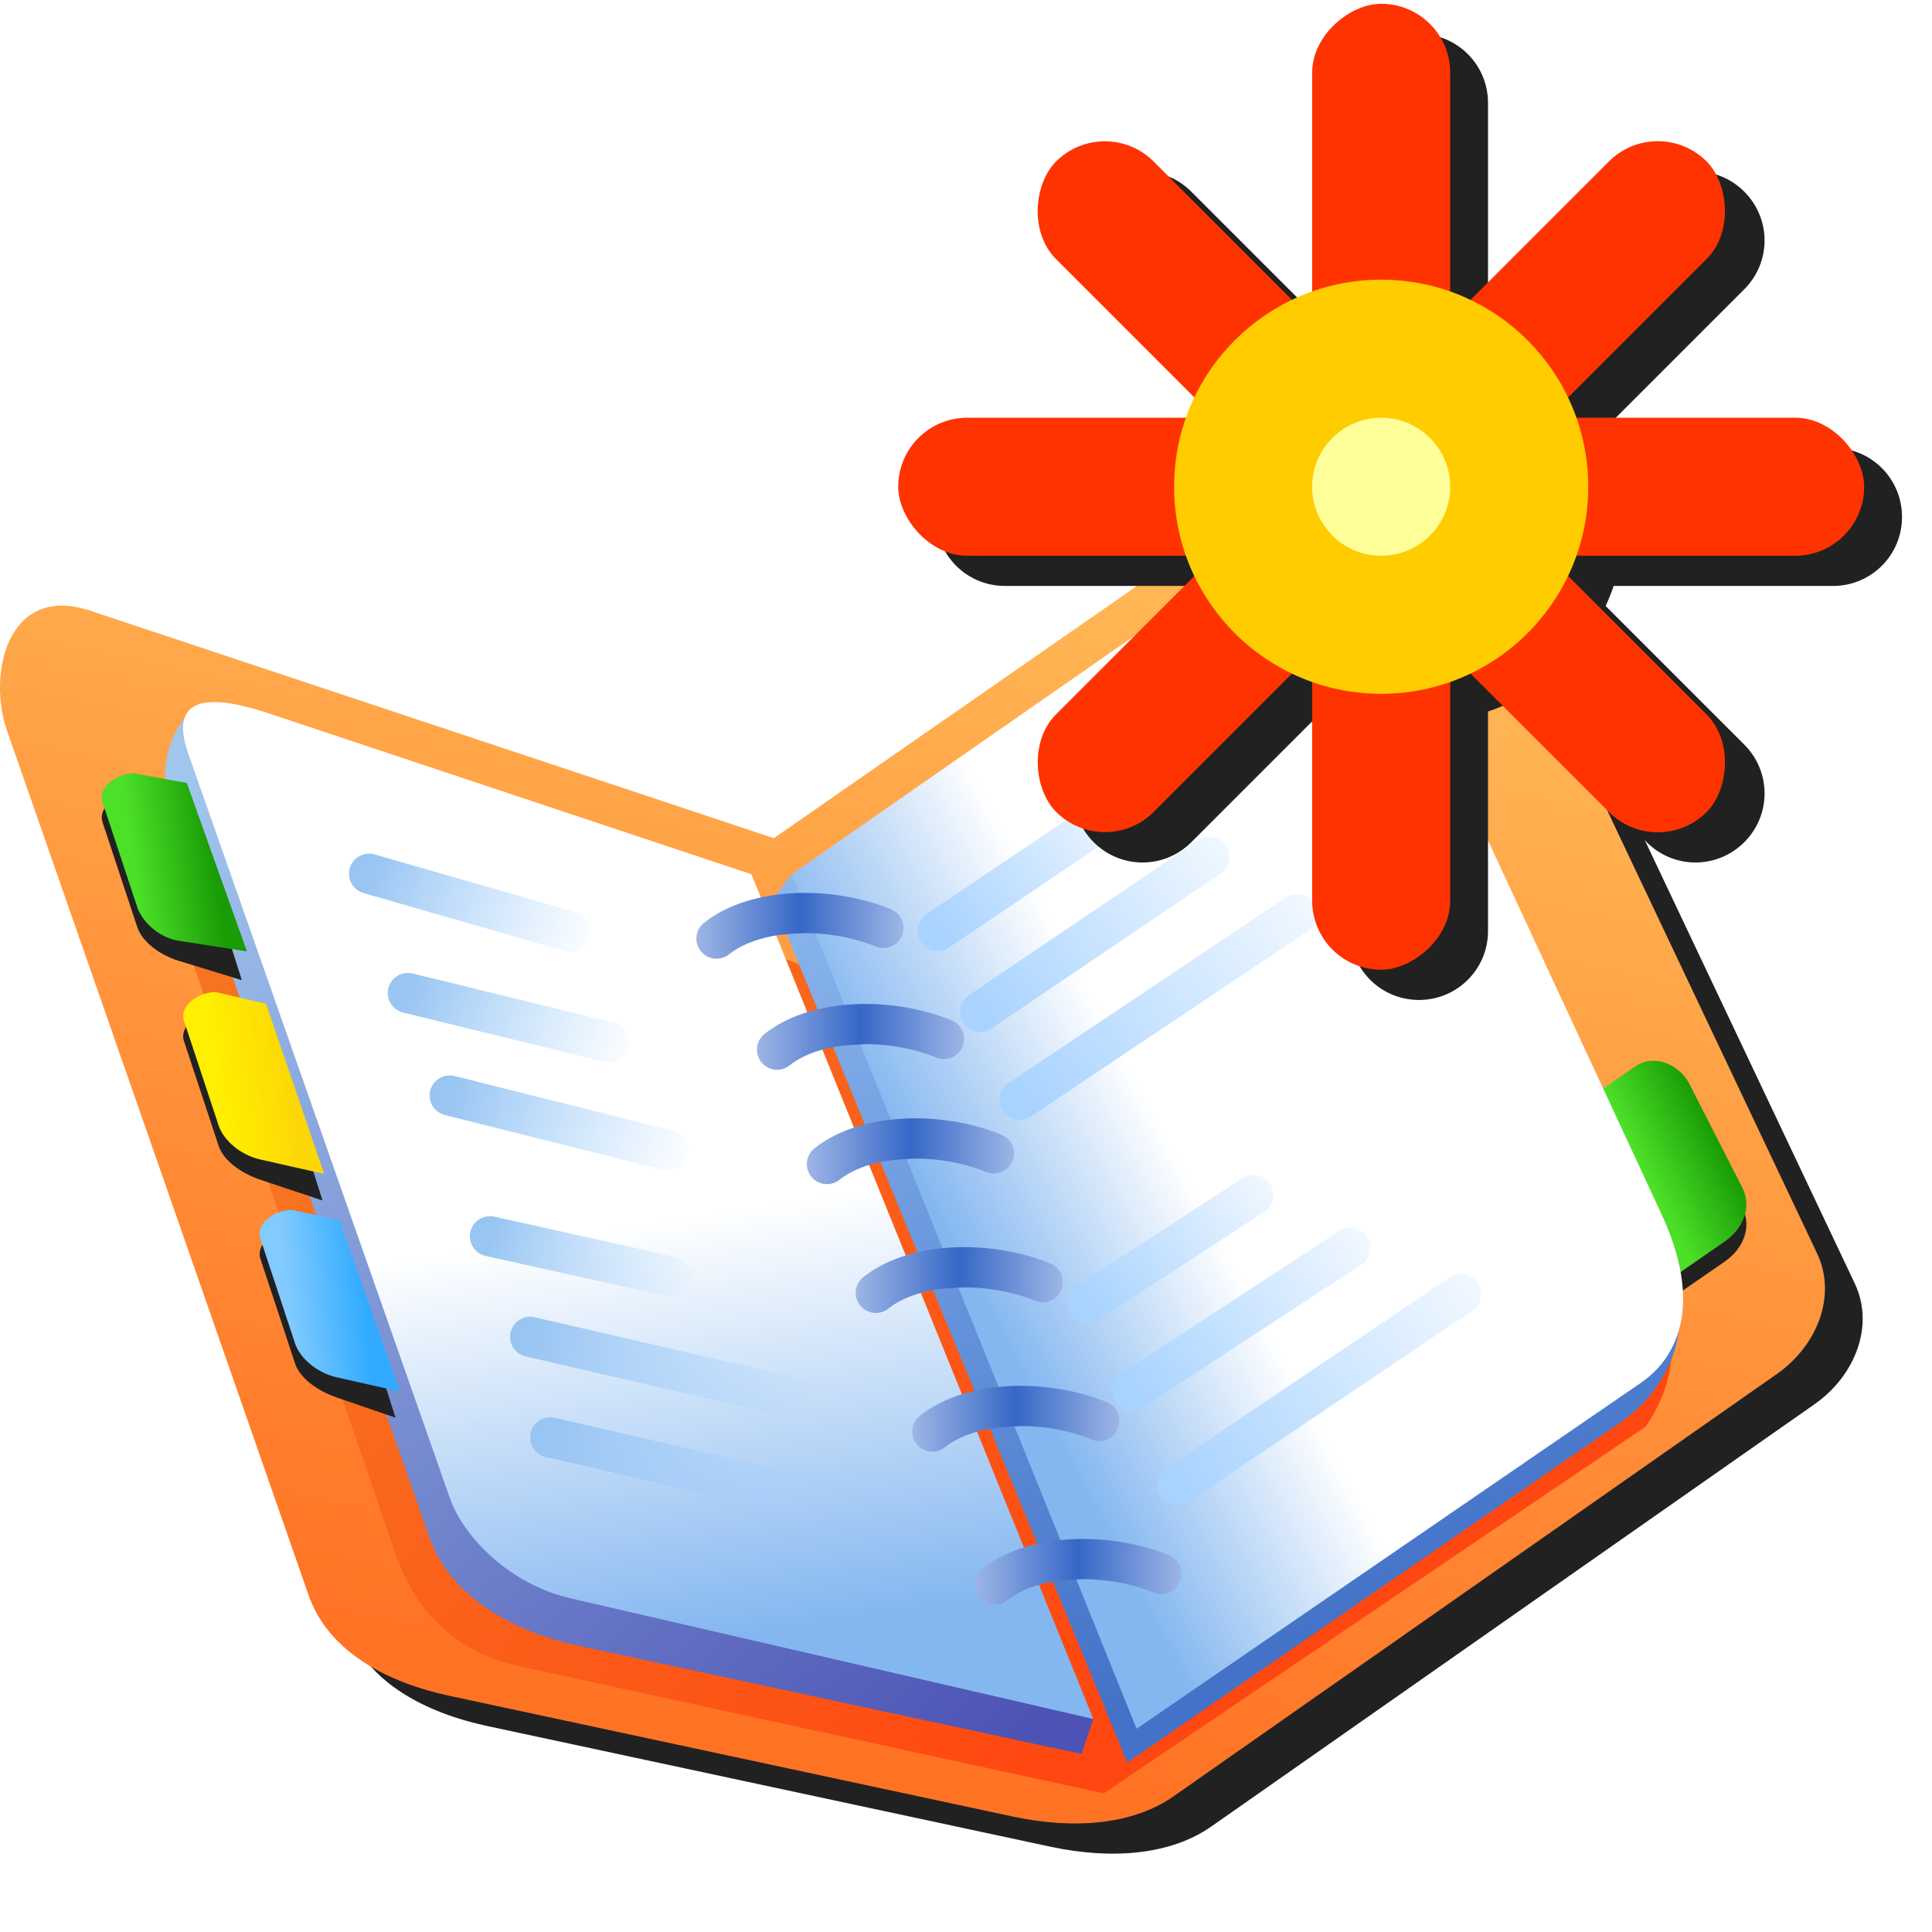 <?xml version="1.0" encoding="UTF-8" standalone="no"?>
<svg
   width="256"
   height="256"
   viewBox="0 0 256 256"
   version="1.1"
   id="svg8"
   inkscape:version="1.1.1 (3bf5ae0d25, 2021-09-20)"
   sodipodi:docname="address-book.svg"
   inkscape:export-filename="/media/klapeto/Αρχεία/WindowsXP Theme/Vectors/RASTER/address-book-new.png"
   inkscape:export-xdpi="96"
   inkscape:export-ydpi="96"
   xmlns:inkscape="http://www.inkscape.org/namespaces/inkscape"
   xmlns:sodipodi="http://sodipodi.sourceforge.net/DTD/sodipodi-0.dtd"
   xmlns:xlink="http://www.w3.org/1999/xlink"
   xmlns="http://www.w3.org/2000/svg"
   xmlns:svg="http://www.w3.org/2000/svg"
   xmlns:rdf="http://www.w3.org/1999/02/22-rdf-syntax-ns#"
   xmlns:cc="http://creativecommons.org/ns#"
   xmlns:dc="http://purl.org/dc/elements/1.1/">
  <defs
     id="defs2">
    <linearGradient
       inkscape:collect="always"
       id="linearGradient380793">
      <stop
         style="stop-color:#ff4711;stop-opacity:1"
         offset="0"
         id="stop380789" />
      <stop
         style="stop-color:#f77221;stop-opacity:1"
         offset="1"
         id="stop380791" />
    </linearGradient>
    <linearGradient
       inkscape:collect="always"
       id="linearGradient299204">
      <stop
         style="stop-color:#ff7325;stop-opacity:1"
         offset="0"
         id="stop299200" />
      <stop
         style="stop-color:#ffbf5b;stop-opacity:1"
         offset="1"
         id="stop299202" />
    </linearGradient>
    <linearGradient
       inkscape:collect="always"
       id="linearGradient271741">
      <stop
         style="stop-color:#ffef00;stop-opacity:1"
         offset="0"
         id="stop271737" />
      <stop
         style="stop-color:#fcd607;stop-opacity:1"
         offset="1"
         id="stop271739" />
    </linearGradient>
    <linearGradient
       inkscape:collect="always"
       id="linearGradient259464">
      <stop
         style="stop-color:#83cbff;stop-opacity:1"
         offset="0"
         id="stop259460" />
      <stop
         style="stop-color:#30abff;stop-opacity:1"
         offset="1"
         id="stop259462" />
    </linearGradient>
    <linearGradient
       inkscape:collect="always"
       id="linearGradient246270">
      <stop
         style="stop-color:#a1c6ed;stop-opacity:1"
         offset="0"
         id="stop246266" />
      <stop
         style="stop-color:#4d53b4;stop-opacity:1"
         offset="1"
         id="stop246268" />
    </linearGradient>
    <linearGradient
       inkscape:collect="always"
       id="linearGradient215567">
      <stop
         style="stop-color:#9eb6e6;stop-opacity:1"
         offset="0"
         id="stop215563" />
      <stop
         style="stop-color:#3667c7;stop-opacity:1"
         offset="0.5"
         id="stop215729" />
      <stop
         style="stop-color:#9eb6e6;stop-opacity:1"
         offset="1"
         id="stop215565" />
    </linearGradient>
    <linearGradient
       inkscape:collect="always"
       id="linearGradient174148">
      <stop
         style="stop-color:#4372c8;stop-opacity:1;"
         offset="0"
         id="stop174144" />
      <stop
         style="stop-color:#8bb7ee;stop-opacity:1"
         offset="1"
         id="stop174146" />
    </linearGradient>
    <linearGradient
       inkscape:collect="always"
       id="linearGradient148866">
      <stop
         style="stop-color:#98c5f2;stop-opacity:1"
         offset="0"
         id="stop148862" />
      <stop
         style="stop-color:#a8d3ff;stop-opacity:0.027"
         offset="1"
         id="stop148864" />
    </linearGradient>
    <linearGradient
       inkscape:collect="always"
       id="linearGradient77535">
      <stop
         style="stop-color:#a8d3ff;stop-opacity:1"
         offset="0"
         id="stop77531" />
      <stop
         style="stop-color:#f3f9ff;stop-opacity:1"
         offset="1"
         id="stop77533" />
    </linearGradient>
    <linearGradient
       inkscape:collect="always"
       id="linearGradient54632">
      <stop
         style="stop-color:#4ce029;stop-opacity:1"
         offset="0"
         id="stop54628" />
      <stop
         style="stop-color:#199c05;stop-opacity:1"
         offset="1"
         id="stop54630" />
    </linearGradient>
    <linearGradient
       inkscape:collect="always"
       id="linearGradient14054">
      <stop
         style="stop-color:#84b7f0;stop-opacity:1"
         offset="0"
         id="stop14050" />
      <stop
         style="stop-color:#ffffff;stop-opacity:1"
         offset="1"
         id="stop14052" />
    </linearGradient>
    <linearGradient
       inkscape:collect="always"
       xlink:href="#linearGradient14054"
       id="linearGradient14056"
       x1="-91.525"
       y1="76.426"
       x2="-86.231"
       y2="73.614"
       gradientUnits="userSpaceOnUse"
       gradientTransform="translate(-19.213,0.076)" />
    <linearGradient
       inkscape:collect="always"
       xlink:href="#linearGradient54632"
       id="linearGradient54634"
       x1="-100.057"
       y1="33.027"
       x2="-98.087"
       y2="33.045"
       gradientUnits="userSpaceOnUse"
       gradientTransform="rotate(-27.019,-9.447,40.022)" />
    <linearGradient
       inkscape:collect="always"
       xlink:href="#linearGradient77535"
       id="linearGradient77537"
       x1="-91.718"
       y1="68.907"
       x2="-86.959"
       y2="65.54"
       gradientUnits="userSpaceOnUse"
       gradientTransform="translate(-19.213,0.076)" />
    <linearGradient
       inkscape:collect="always"
       xlink:href="#linearGradient77535"
       id="linearGradient141810"
       x1="-90.655"
       y1="70.918"
       x2="-84.453"
       y2="66.561"
       gradientUnits="userSpaceOnUse"
       gradientTransform="translate(-19.213,0.076)" />
    <linearGradient
       inkscape:collect="always"
       xlink:href="#linearGradient77535"
       id="linearGradient148017"
       x1="-89.677"
       y1="73.106"
       x2="-82.278"
       y2="67.991"
       gradientUnits="userSpaceOnUse"
       gradientTransform="translate(-19.213,0.076)" />
    <linearGradient
       inkscape:collect="always"
       xlink:href="#linearGradient77535"
       id="linearGradient148101"
       x1="-87.988"
       y1="78.159"
       x2="-83.365"
       y2="74.972"
       gradientUnits="userSpaceOnUse"
       gradientTransform="translate(-19.213,0.076)" />
    <linearGradient
       inkscape:collect="always"
       xlink:href="#linearGradient77535"
       id="linearGradient148223"
       x1="-86.879"
       y1="80.333"
       x2="-80.958"
       y2="76.286"
       gradientUnits="userSpaceOnUse"
       gradientTransform="translate(-19.213,0.076)" />
    <linearGradient
       inkscape:collect="always"
       xlink:href="#linearGradient77535"
       id="linearGradient148307"
       x1="-85.755"
       y1="82.685"
       x2="-78.205"
       y2="77.437"
       gradientUnits="userSpaceOnUse"
       gradientTransform="translate(-19.213,0.076)" />
    <linearGradient
       inkscape:collect="always"
       xlink:href="#linearGradient14054"
       id="linearGradient148719"
       x1="-96.29"
       y1="86.384"
       x2="-97.844"
       y2="76"
       gradientUnits="userSpaceOnUse"
       gradientTransform="translate(-19.213,0.076)" />
    <linearGradient
       inkscape:collect="always"
       xlink:href="#linearGradient148866"
       id="linearGradient148822"
       x1="-101.344"
       y1="81.5"
       x2="-94.344"
       y2="83.5"
       gradientUnits="userSpaceOnUse"
       gradientTransform="translate(-19.213,0.076)" />
    <linearGradient
       inkscape:collect="always"
       xlink:href="#linearGradient148866"
       id="linearGradient158833"
       x1="-101.844"
       y1="79"
       x2="-94.844"
       y2="81"
       gradientUnits="userSpaceOnUse"
       gradientTransform="translate(-19.213,0.076)" />
    <linearGradient
       inkscape:collect="always"
       xlink:href="#linearGradient148866"
       id="linearGradient158879"
       x1="-102.844"
       y1="76.5"
       x2="-97.844"
       y2="78"
       gradientUnits="userSpaceOnUse"
       gradientTransform="translate(-19.213,0.076)" />
    <linearGradient
       inkscape:collect="always"
       xlink:href="#linearGradient148866"
       id="linearGradient158965"
       gradientUnits="userSpaceOnUse"
       x1="-103.844"
       y1="73"
       x2="-97.922"
       y2="74.86"
       gradientTransform="translate(-19.213,0.076)" />
    <linearGradient
       inkscape:collect="always"
       xlink:href="#linearGradient148866"
       id="linearGradient159011"
       x1="-104.884"
       y1="70.453"
       x2="-99.38"
       y2="72.175"
       gradientUnits="userSpaceOnUse"
       gradientTransform="translate(-19.213,0.076)" />
    <linearGradient
       inkscape:collect="always"
       xlink:href="#linearGradient148866"
       id="linearGradient159095"
       x1="-105.849"
       y1="67.487"
       x2="-100.352"
       y2="69.424"
       gradientUnits="userSpaceOnUse"
       gradientTransform="translate(-19.213,0.076)" />
    <linearGradient
       inkscape:collect="always"
       xlink:href="#linearGradient174148"
       id="linearGradient174150"
       x1="-87.844"
       y1="88.5"
       x2="-95.344"
       y2="67.5"
       gradientUnits="userSpaceOnUse"
       gradientTransform="translate(-19.213,0.076)" />
    <linearGradient
       inkscape:collect="always"
       xlink:href="#linearGradient215567"
       id="linearGradient215569"
       x1="-97.713"
       y1="68.771"
       x2="-92.563"
       y2="68.771"
       gradientUnits="userSpaceOnUse"
       gradientTransform="translate(-19.213,0.076)" />
    <linearGradient
       inkscape:collect="always"
       xlink:href="#linearGradient215567"
       id="linearGradient246040"
       x1="-96.207"
       y1="71.531"
       x2="-91.057"
       y2="71.531"
       gradientUnits="userSpaceOnUse"
       gradientTransform="translate(-19.213,0.076)" />
    <linearGradient
       inkscape:collect="always"
       xlink:href="#linearGradient215567"
       id="linearGradient246048"
       x1="-94.967"
       y1="74.376"
       x2="-89.816"
       y2="74.376"
       gradientUnits="userSpaceOnUse"
       gradientTransform="translate(-19.213,0.076)" />
    <linearGradient
       inkscape:collect="always"
       xlink:href="#linearGradient215567"
       id="linearGradient246056"
       x1="-93.752"
       y1="77.578"
       x2="-88.601"
       y2="77.578"
       gradientUnits="userSpaceOnUse"
       gradientTransform="translate(-19.213,0.076)" />
    <linearGradient
       inkscape:collect="always"
       xlink:href="#linearGradient215567"
       id="linearGradient246064"
       x1="-92.347"
       y1="81.026"
       x2="-87.196"
       y2="81.026"
       gradientUnits="userSpaceOnUse"
       gradientTransform="translate(-19.213,0.076)" />
    <linearGradient
       inkscape:collect="always"
       xlink:href="#linearGradient215567"
       id="linearGradient246072"
       x1="-90.8"
       y1="84.832"
       x2="-85.65"
       y2="84.832"
       gradientUnits="userSpaceOnUse"
       gradientTransform="translate(-19.213,0.076)" />
    <linearGradient
       inkscape:collect="always"
       xlink:href="#linearGradient246270"
       id="linearGradient246272"
       x1="-110.202"
       y1="64.922"
       x2="-89.422"
       y2="88.748"
       gradientUnits="userSpaceOnUse"
       gradientTransform="translate(-19.213,0.076)" />
    <linearGradient
       inkscape:collect="always"
       xlink:href="#linearGradient259464"
       id="linearGradient259466"
       x1="-107.949"
       y1="77.892"
       x2="-105.969"
       y2="77.702"
       gradientUnits="userSpaceOnUse"
       gradientTransform="translate(-19.213,0.076)" />
    <linearGradient
       inkscape:collect="always"
       xlink:href="#linearGradient271741"
       id="linearGradient271743"
       x1="-109.575"
       y1="72.731"
       x2="-107.7"
       y2="72.5"
       gradientUnits="userSpaceOnUse"
       gradientTransform="translate(-19.213,0.076)" />
    <linearGradient
       inkscape:collect="always"
       xlink:href="#linearGradient54632"
       id="linearGradient288957"
       x1="-111.745"
       y1="66.941"
       x2="-109.759"
       y2="66.685"
       gradientUnits="userSpaceOnUse"
       gradientTransform="translate(-19.213,0.076)" />
    <linearGradient
       inkscape:collect="always"
       xlink:href="#linearGradient299204"
       id="linearGradient299206"
       x1="0.726"
       y1="62.548"
       x2="7.521"
       y2="30.377"
       gradientUnits="userSpaceOnUse"
       gradientTransform="translate(-108.133,27.5)" />
    <linearGradient
       inkscape:collect="always"
       xlink:href="#linearGradient380793"
       id="linearGradient380795"
       x1="-107.349"
       y1="89.446"
       x2="-125.602"
       y2="73.943"
       gradientUnits="userSpaceOnUse" />
    <filter
       inkscape:collect="always"
       style="color-interpolation-filters:sRGB"
       id="filter399307"
       x="-0.243"
       y="-0.182"
       width="1.485"
       height="1.364">
      <feGaussianBlur
         inkscape:collect="always"
         stdDeviation="0.352"
         id="feGaussianBlur399309" />
    </filter>
    <filter
       inkscape:collect="always"
       style="color-interpolation-filters:sRGB"
       id="filter399618"
       x="-0.243"
       y="-0.179"
       width="1.485"
       height="1.359">
      <feGaussianBlur
         inkscape:collect="always"
         stdDeviation="0.35"
         id="feGaussianBlur399620" />
    </filter>
    <filter
       inkscape:collect="always"
       style="color-interpolation-filters:sRGB"
       id="filter399750"
       x="-0.25"
       y="-0.181"
       width="1.5"
       height="1.362">
      <feGaussianBlur
         inkscape:collect="always"
         stdDeviation="0.352"
         id="feGaussianBlur399752" />
    </filter>
    <filter
       inkscape:collect="always"
       style="color-interpolation-filters:sRGB"
       id="filter399980"
       x="-0.21"
       y="-0.177"
       width="1.42"
       height="1.353">
      <feGaussianBlur
         inkscape:collect="always"
         stdDeviation="0.413"
         id="feGaussianBlur399982" />
    </filter>
    <filter
       inkscape:collect="always"
       style="color-interpolation-filters:sRGB"
       id="filter403441"
       x="-0.042"
       y="-0.056"
       width="1.085"
       height="1.111">
      <feGaussianBlur
         inkscape:collect="always"
         stdDeviation="4.26"
         id="feGaussianBlur403443" />
    </filter>
    <filter
       inkscape:collect="always"
       style="color-interpolation-filters:sRGB"
       id="filter1125"
       x="-0.048"
       y="-0.048"
       width="1.096"
       height="1.096">
      <feGaussianBlur
         inkscape:collect="always"
         stdDeviation="2.56"
         id="feGaussianBlur1127" />
    </filter>
  </defs>
  <sodipodi:namedview
     inkscape:guide-bbox="true"
     id="base"
     pagecolor="#ffffff"
     bordercolor="#666666"
     borderopacity="1.0"
     inkscape:pageopacity="0.0"
     inkscape:pageshadow="2"
     inkscape:zoom="0.70710678"
     inkscape:cx="182.43355"
     inkscape:cy="285.67114"
     inkscape:document-units="px"
     inkscape:current-layer="layer1"
     inkscape:document-rotation="0"
     showgrid="false"
     units="px"
     inkscape:window-width="3840"
     inkscape:window-height="2043"
     inkscape:window-x="3840"
     inkscape:window-y="0"
     inkscape:window-maximized="1"
     inkscape:snap-bbox="true"
     inkscape:bbox-nodes="true"
     fit-margin-top="0"
     fit-margin-left="0"
     fit-margin-right="0"
     fit-margin-bottom="0"
     inkscape:bbox-paths="false"
     inkscape:snap-global="false"
     showguides="true"
     inkscape:pagecheckerboard="0"
     inkscape:snap-smooth-nodes="true"
     inkscape:object-paths="true">
    <inkscape:grid
       type="xygrid"
       id="grid1504"
       originx="0"
       originy="0" />
    <inkscape:grid
       type="xygrid"
       id="grid1507"
       spacingx="0.5"
       spacingy="0.5"
       originx="0"
       originy="0" />
  </sodipodi:namedview>
  <g
     inkscape:label="Layer 1"
     inkscape:groupmode="layer"
     id="layer1"
     transform="translate(-12.568)">
    <path
       id="path403036"
       style="fill:#212121;fill-opacity:1;stroke:none;stroke-width:5.33px;stroke-linecap:butt;stroke-linejoin:miter;stroke-opacity:1;filter:url(#filter403441)"
       d="m 200.704,61.48 c -2.194,-0.058 -4.394,0.652 -6.326,1.994 L 120.11,115.064 29.149,84.794 C 18.489,81.564 15.921,93.421 18.489,100.784 l 39.975,114.596 c 2.665,7.64 10.659,11.611 18.654,13.324 l 74.621,15.99 c 8.24,1.766 15.99,1.067 21.32,-2.664 l 79.949,-55.967 c 5.33,-3.731 7.995,-10.362 5.33,-15.988 L 210.368,68.804 c -2.367,-4.997 -6.008,-7.228 -9.664,-7.324 z" />
    <g
       id="g402954"
       transform="matrix(5.33,0,0,5.33,728.054,-244.335)">
      <path
         style="opacity:1;fill:url(#linearGradient299206);fill-opacity:1;stroke:none;stroke-width:1px;stroke-linecap:butt;stroke-linejoin:miter;stroke-opacity:1"
         d="m -126.565,85.5 -7.5,-21.5 c -0.482,-1.381 0,-3.606 2,-3 L -114.999,66.679 -101.065,57 c 0.967,-0.671 2.289,-0.5 3,1 l 9,19 c 0.5,1.056 0,2.3 -1,3 l -15,10.5 c -1,0.7 -2.454,0.831 -4,0.5 l -14,-3 c -1.5,-0.321 -3,-1.067 -3.5,-2.5 z"
         id="path1048"
         sodipodi:nodetypes="ssscssssssss" />
      <path
         style="fill:url(#linearGradient380795);fill-opacity:1;stroke:none;stroke-width:1px;stroke-linecap:butt;stroke-linejoin:miter;stroke-opacity:1"
         d="m -121.823,67.191 -8.863,-1.054 6.266,18.295 c 0.4,1.167 1.224,2.427 3.127,2.841 l 14.497,3.152 13.464,-9.112 c 1.11,-1.588 0.486,-3.002 0.486,-3.002 0,0 -24.402,-9.911 -28.977,-11.121 z"
         id="path321624"
         sodipodi:nodetypes="ccsscccc" />
      <path
         style="fill:url(#linearGradient174150);fill-opacity:1;stroke:none;stroke-width:1px;stroke-linecap:butt;stroke-linejoin:miter;stroke-opacity:1"
         d="m -114.557,67.576 -0.478,0.628 8.821,21.455 12.236,-8.438 c 1.481,-1.021 1.718,-2.634 1.331,-3.397 l -13.202,9.891 -8.708,-20.138"
         id="path6913"
         sodipodi:nodetypes="cccsccc" />
      <path
         style="fill:url(#linearGradient246272);fill-opacity:1;stroke:none;stroke-width:1px;stroke-linecap:butt;stroke-linejoin:miter;stroke-opacity:1"
         d="m -107.057,88.576 -0.292,0.87 -12.558,-2.702 c -1.495,-0.322 -3.123,-1.168 -3.65,-2.668 l -6.5,-18.5 c -0.331,-0.943 0.5,-2.5 1,-2 z"
         id="path4690"
         sodipodi:nodetypes="ccssscc" />
      <path
         style="fill:#212121;fill-opacity:1;stroke:none;stroke-width:1px;stroke-linecap:butt;stroke-linejoin:miter;stroke-opacity:1;filter:url(#filter399750)"
         d="m -124.405,81.086 -1.465,-0.504 c -0.475,-0.164 -0.91,-0.476 -1.032,-0.843 l -0.861,-2.602 c -0.118,-0.356 0.316,-0.706 0.779,-0.718 l 1.237,0.434 z"
         id="path399622"
         sodipodi:nodetypes="csssscc" />
      <path
         style="fill:url(#linearGradient259466);fill-opacity:1;stroke:none;stroke-width:1px;stroke-linecap:butt;stroke-linejoin:miter;stroke-opacity:1"
         d="m -124.298,80.436 -1.573,-0.355 c -0.49,-0.111 -0.91,-0.476 -1.032,-0.843 l -0.861,-2.602 c -0.118,-0.356 0.316,-0.706 0.779,-0.718 l 1.186,0.257 z"
         id="path11587"
         sodipodi:nodetypes="csssscc" />
      <path
         style="fill:#212121;fill-opacity:1;stroke:none;stroke-width:1px;stroke-linecap:butt;stroke-linejoin:miter;stroke-opacity:1;filter:url(#filter399618)"
         d="m -126.22,75.685 -1.551,-0.517 c -0.477,-0.159 -0.91,-0.476 -1.032,-0.843 l -0.861,-2.602 c -0.118,-0.356 0.316,-0.706 0.779,-0.718 l 1.322,0.447 z"
         id="path399490"
         sodipodi:nodetypes="csssscc" />
      <path
         style="fill:url(#linearGradient271743);fill-opacity:1;stroke:none;stroke-width:1px;stroke-linecap:butt;stroke-linejoin:miter;stroke-opacity:1"
         d="m -126.178,75.026 -1.592,-0.36 c -0.49,-0.111 -0.91,-0.476 -1.032,-0.843 l -0.861,-2.602 c -0.118,-0.356 0.316,-0.706 0.779,-0.718 l 1.26,0.292 z"
         id="path11587-7"
         sodipodi:nodetypes="csssscc" />
      <path
         style="fill:#212121;fill-opacity:1;stroke:none;stroke-width:1px;stroke-linecap:butt;stroke-linejoin:miter;stroke-opacity:1;filter:url(#filter399307)"
         d="m -128.226,70.208 -1.569,-0.48 c -0.481,-0.147 -0.91,-0.476 -1.032,-0.843 l -0.861,-2.602 c -0.118,-0.356 0.316,-0.706 0.779,-0.718 l 1.341,0.41 z"
         id="path399053"
         sodipodi:nodetypes="csssscc" />
      <path
         style="fill:url(#linearGradient288957);fill-opacity:1;stroke:none;stroke-width:1px;stroke-linecap:butt;stroke-linejoin:miter;stroke-opacity:1"
         d="m -128.098,69.494 -1.698,-0.265 c -0.497,-0.078 -0.91,-0.476 -1.032,-0.843 l -0.861,-2.602 c -0.118,-0.356 0.316,-0.706 0.779,-0.718 l 1.317,0.24 z"
         id="path11587-5"
         sodipodi:nodetypes="csssscc" />
      <path
         style="fill:url(#linearGradient148719);fill-opacity:1;stroke:none;stroke-width:1px;stroke-linecap:butt;stroke-linejoin:miter;stroke-opacity:1"
         d="m -107.057,88.576 -13,-3 c -1.488,-0.343 -2.649,-1.5 -3,-2.5 l -6.5,-18.5 c -0.5,-1.423 0.5,-1.5 2,-1 l 12,4 z"
         id="path3815"
         sodipodi:nodetypes="csssscc" />
      <path
         id="path399834"
         style="fill:#212121;fill-opacity:1;fill-rule:evenodd;stroke-width:9;stroke-linecap:round;stroke-linejoin:round;filter:url(#filter399980);stop-color:#000000"
         d="m -94.995,73.825 1.412,-0.976 c 0.456,-0.315 1.093,-0.057 1.345,0.437 l 1.313,2.575 c 0.252,0.494 0.019,1.03 -0.437,1.345 l -1.412,0.976 c -0.456,0.315 -1.093,0.057 -1.345,-0.437 l -1.313,-2.575 c -0.252,-0.494 -0.019,-1.03 0.437,-1.345 z"
         sodipodi:nodetypes="sssssssss" />
      <path
         id="rect10885"
         style="fill:url(#linearGradient54634);fill-rule:evenodd;stroke-width:9;stroke-linecap:round;stroke-linejoin:round;stop-color:#000000"
         d="m -94.996,73.326 1.412,-0.976 c 0.456,-0.315 1.093,-0.057 1.345,0.437 l 1.313,2.575 c 0.252,0.494 0.019,1.03 -0.437,1.345 l -1.412,0.976 c -0.456,0.315 -1.093,0.057 -1.345,-0.437 l -1.313,-2.575 c -0.252,-0.494 -0.019,-1.03 0.437,-1.345 z"
         sodipodi:nodetypes="sssssssss" />
      <path
         style="fill:url(#linearGradient14056);fill-opacity:1;stroke:none;stroke-width:1px;stroke-linecap:butt;stroke-linejoin:miter;stroke-opacity:1"
         d="m -114.557,67.576 8.575,21.243 12.536,-8.599 c 0.991,-0.68 1.509,-2.051 0.517,-4.188 l -7.47,-16.087 c -0.496,-1.068 -1.657,-1.108 -2.657,-0.369 z"
         id="path5768"
         sodipodi:nodetypes="ccssssc" />
      <path
         style="fill:none;stroke:url(#linearGradient148822);stroke-width:1px;stroke-linecap:round;stroke-linejoin:miter;stroke-opacity:1"
         d="m -120.557,81.576 6.5,1.5"
         id="path7113" />
      <path
         style="fill:none;stroke:url(#linearGradient158833);stroke-width:1px;stroke-linecap:round;stroke-linejoin:miter;stroke-opacity:1"
         d="m -121.057,79.076 6.5,1.5"
         id="path7113-3"
         sodipodi:nodetypes="cc" />
      <path
         style="fill:none;stroke:url(#linearGradient158879);stroke-width:1px;stroke-linecap:round;stroke-linejoin:miter;stroke-opacity:1"
         d="m -122.057,76.576 4.5,1"
         id="path7393" />
      <path
         style="fill:none;stroke:url(#linearGradient158965);stroke-width:1px;stroke-linecap:round;stroke-linejoin:miter;stroke-opacity:1"
         d="m -123.057,73.076 5.422,1.36"
         id="path7518"
         sodipodi:nodetypes="cc" />
      <path
         style="fill:none;stroke:url(#linearGradient159011);stroke-width:1px;stroke-linecap:round;stroke-linejoin:miter;stroke-opacity:1"
         d="m -124.097,70.529 5.004,1.222"
         id="path7871"
         sodipodi:nodetypes="cc" />
      <path
         style="fill:none;stroke:url(#linearGradient159095);stroke-width:1px;stroke-linecap:round;stroke-linejoin:miter;stroke-opacity:1"
         d="M -125.062,67.563 -120.065,69"
         id="path8034" />
      <path
         style="fill:none;stroke:url(#linearGradient148017);stroke-width:1px;stroke-linecap:round;stroke-linejoin:miter;stroke-opacity:1"
         d="m -108.889,73.183 6.899,-4.616"
         id="path8313"
         sodipodi:nodetypes="cc" />
      <path
         style="fill:none;stroke:url(#linearGradient141810);stroke-width:1px;stroke-linecap:round;stroke-linejoin:miter;stroke-opacity:1"
         d="m -109.868,70.995 5.702,-3.857"
         id="path8590"
         sodipodi:nodetypes="cc" />
      <path
         style="fill:none;stroke:url(#linearGradient77537);stroke-width:1px;stroke-linecap:round;stroke-linejoin:miter;stroke-opacity:1"
         d="m -110.93,68.984 4.259,-2.867"
         id="path8753"
         sodipodi:nodetypes="cc" />
      <path
         style="fill:none;stroke:url(#linearGradient148101);stroke-width:1px;stroke-linecap:round;stroke-linejoin:miter;stroke-opacity:1"
         d="m -107.2,78.236 4.123,-2.687"
         id="path8840" />
      <path
         style="fill:none;stroke:url(#linearGradient148223);stroke-width:1px;stroke-linecap:round;stroke-linejoin:miter;stroke-opacity:1"
         d="m -106.091,80.409 5.421,-3.547"
         id="path8875"
         sodipodi:nodetypes="cc" />
      <path
         style="fill:none;stroke:url(#linearGradient148307);stroke-width:1px;stroke-linecap:round;stroke-linejoin:miter;stroke-opacity:1"
         d="m -104.967,82.761 7.05,-4.747"
         id="path9000"
         sodipodi:nodetypes="cc" />
      <path
         style="fill:#416bbf;fill-opacity:1;stroke:url(#linearGradient215569);stroke-width:1px;stroke-linecap:round;stroke-linejoin:miter;stroke-opacity:1"
         d="m -112.275,68.909 c -1.314,-0.538 -3.153,-0.523 -4.151,0.266"
         id="path13133"
         sodipodi:nodetypes="cc" />
      <path
         style="fill:#416bbf;fill-opacity:1;stroke:url(#linearGradient246040);stroke-width:1px;stroke-linecap:round;stroke-linejoin:miter;stroke-opacity:1"
         d="m -110.769,71.67 c -1.314,-0.538 -3.153,-0.523 -4.151,0.266"
         id="path13133-3"
         sodipodi:nodetypes="cc" />
      <path
         style="fill:#416bbf;fill-opacity:1;stroke:url(#linearGradient246048);stroke-width:1px;stroke-linecap:round;stroke-linejoin:miter;stroke-opacity:1"
         d="m -109.529,74.514 c -1.314,-0.538 -3.153,-0.523 -4.151,0.266"
         id="path13133-5"
         sodipodi:nodetypes="cc" />
      <path
         style="fill:#416bbf;fill-opacity:1;stroke:url(#linearGradient246056);stroke-width:1px;stroke-linecap:round;stroke-linejoin:miter;stroke-opacity:1"
         d="m -108.314,77.716 c -1.314,-0.538 -3.153,-0.523 -4.151,0.266"
         id="path13133-6"
         sodipodi:nodetypes="cc" />
      <path
         style="fill:#416bbf;fill-opacity:1;stroke:url(#linearGradient246064);stroke-width:1px;stroke-linecap:round;stroke-linejoin:miter;stroke-opacity:1"
         d="m -106.909,81.164 c -1.314,-0.538 -3.153,-0.523 -4.151,0.266"
         id="path13133-2"
         sodipodi:nodetypes="cc" />
      <path
         style="fill:#416bbf;fill-opacity:1;stroke:url(#linearGradient246072);stroke-width:1px;stroke-linecap:round;stroke-linejoin:miter;stroke-opacity:1"
         d="m -105.362,84.97 c -1.314,-0.538 -3.153,-0.523 -4.151,0.266"
         id="path13133-9"
         sodipodi:nodetypes="cc" />
    </g>
    <path
       id="rect1005"
       style="fill:#212121;fill-opacity:1;stroke:none;stroke-width:5.279;stroke-linecap:round;stroke-linejoin:round;stroke-miterlimit:4;stroke-dasharray:none;stroke-opacity:1;filter:url(#filter1125)"
       d="m 200.594,4.496 c -5.065,0 -9.143,4.077 -9.143,9.143 v 29.066 a 27.429,27.429 0 0 0 -2.658,1.061 l -18.369,-18.369 c -3.582,-3.582 -9.348,-3.582 -12.93,0 -3.582,3.582 -3.582,9.348 0,12.93 l 18.371,18.371 a 27.429,27.429 0 0 0 -1.061,2.656 h -29.068 c -5.065,0 -9.143,4.077 -9.143,9.143 0,5.065 4.077,9.143 9.143,9.143 h 29.068 a 27.429,27.429 0 0 0 1.061,2.656 l -18.371,18.371 c -3.582,3.582 -3.582,9.348 0,12.93 3.582,3.582 9.348,3.582 12.93,0 l 18.371,-18.371 a 27.429,27.429 0 0 0 2.656,1.061 v 29.068 c 0,5.065 4.077,9.143 9.143,9.143 5.065,0 9.143,-4.077 9.143,-9.143 V 94.285 a 27.429,27.429 0 0 0 2.656,-1.061 l 18.371,18.371 c 3.582,3.582 9.348,3.582 12.93,0 3.582,-3.582 3.582,-9.348 0,-12.93 L 225.324,80.297 a 27.429,27.429 0 0 0 1.061,-2.658 h 29.066 c 5.065,0 9.143,-4.077 9.143,-9.143 0,-5.065 -4.077,-9.143 -9.143,-9.143 h -28.998 a 27.429,27.429 0 0 0 -1.109,-2.678 l 18.35,-18.35 c 3.582,-3.582 3.582,-9.348 0,-12.93 -3.582,-3.582 -9.348,-3.582 -12.93,0 L 212.414,43.746 A 27.429,27.429 0 0 0 209.736,42.637 V 13.639 c 0,-5.065 -4.077,-9.143 -9.143,-9.143 z" />
    <g
       transform="matrix(23.037,0,0,23.037,210.832,-60.456)"
       id="g4993">
      <rect
         ry="0.397"
         rx="0.397"
         y="0.265"
         x="2.646"
         height="0.794"
         width="5.556"
         id="rect4900-2"
         style="fill:#ff3300;fill-opacity:1;stroke:none;stroke-width:0.229;stroke-linecap:round;stroke-linejoin:round;stroke-miterlimit:4;stroke-dasharray:none;stroke-opacity:1"
         transform="rotate(90)" />
      <rect
         ry="0.397"
         rx="0.397"
         y="3.906"
         x="0.722"
         height="0.794"
         width="5.292"
         id="rect4900-0"
         style="fill:#ff3300;fill-opacity:1;stroke:none;stroke-width:0.229;stroke-linecap:round;stroke-linejoin:round;stroke-miterlimit:4;stroke-dasharray:none;stroke-opacity:1"
         transform="rotate(45)" />
      <rect
         style="fill:#ff3300;fill-opacity:1;stroke:none;stroke-width:0.229;stroke-linecap:round;stroke-linejoin:round;stroke-miterlimit:4;stroke-dasharray:none;stroke-opacity:1"
         id="rect4900"
         width="5.556"
         height="0.794"
         x="-3.44"
         y="5.027"
         rx="0.397"
         ry="0.397" />
      <rect
         transform="matrix(-0.707,0.707,0.707,0.707,0,0)"
         style="fill:#ff3300;fill-opacity:1;stroke:none;stroke-width:0.229;stroke-linecap:round;stroke-linejoin:round;stroke-miterlimit:4;stroke-dasharray:none;stroke-opacity:1"
         id="rect4900-0-1"
         width="5.292"
         height="0.794"
         x="1.657"
         y="2.971"
         rx="0.397"
         ry="0.397" />
      <g
         id="g4898"
         transform="translate(-1.191)">
        <circle
           r="1.191"
           cy="5.424"
           cx="0.529"
           id="path4879"
           style="fill:#ffcc00;fill-opacity:1;stroke:none;stroke-width:0.265;stroke-linecap:round;stroke-linejoin:round;stroke-miterlimit:4;stroke-dasharray:none;stroke-opacity:1" />
        <circle
           style="fill:#ffff99;fill-opacity:1;stroke:none;stroke-width:0.265;stroke-linecap:round;stroke-linejoin:round;stroke-miterlimit:4;stroke-dasharray:none;stroke-opacity:1"
           id="path4879-9"
           cx="0.529"
           cy="5.424"
           r="0.397" />
      </g>
    </g>
  </g>
</svg>
